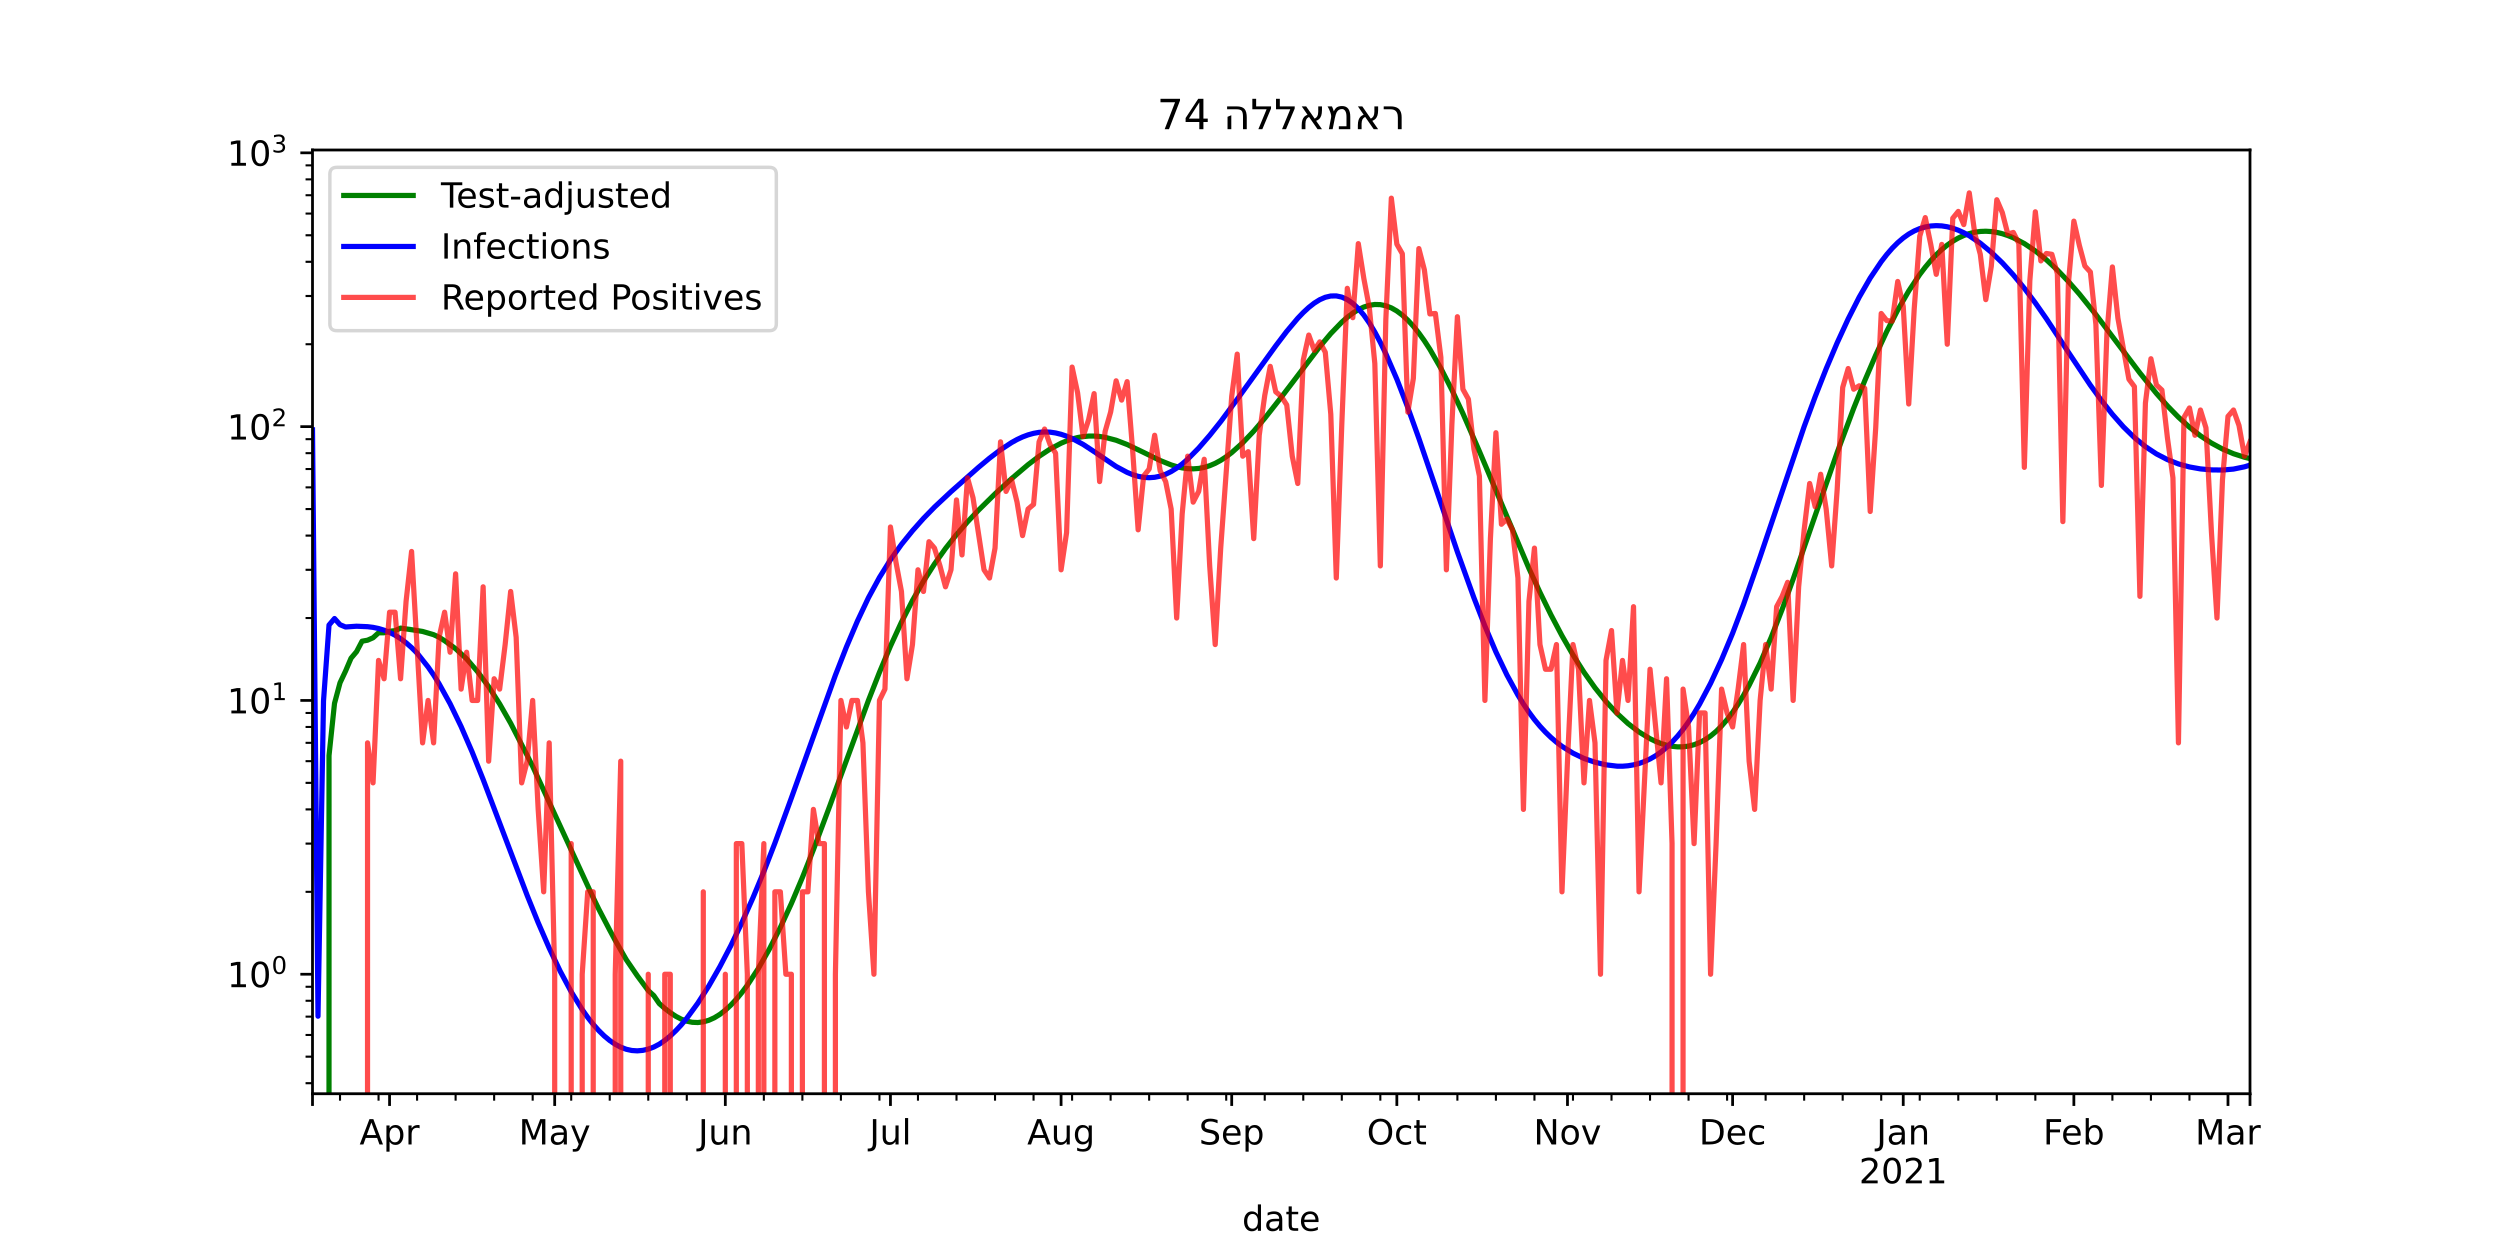 <?xml version="1.0" encoding="utf-8" standalone="no"?>
<!DOCTYPE svg PUBLIC "-//W3C//DTD SVG 1.1//EN"
  "http://www.w3.org/Graphics/SVG/1.1/DTD/svg11.dtd">
<!-- Created with matplotlib (https://matplotlib.org/) -->
<svg height="360pt" version="1.1" viewBox="0 0 720 360" width="720pt" xmlns="http://www.w3.org/2000/svg" xmlns:xlink="http://www.w3.org/1999/xlink">
 <defs>
  <style type="text/css">*{stroke-linecap:butt;stroke-linejoin:round;}</style>
 </defs>
 <g id="figure_1">
  <g id="patch_1">
   <path d="M 0 360 
L 720 360 
L 720 0 
L 0 0 
z
" style="fill:#ffffff;"/>
  </g>
  <g id="axes_1">
   <g id="patch_2">
    <path d="M 90 315 
L 648 315 
L 648 43.2 
L 90 43.2 
z
" style="fill:#ffffff;"/>
   </g>
   <g id="matplotlib.axis_1">
    <g id="xtick_1">
     <g id="line2d_1">
      <defs>
       <path d="M 0 0 
L 0 3.5 
" id="m2f43d336b8" style="stroke:#000000;stroke-width:0.8;"/>
      </defs>
      <g>
       <use style="stroke:#000000;stroke-width:0.8;" x="90" xlink:href="#m2f43d336b8" y="315"/>
      </g>
     </g>
    </g>
    <g id="xtick_2">
     <g id="line2d_2">
      <g>
       <use style="stroke:#000000;stroke-width:0.8;" x="112.193" xlink:href="#m2f43d336b8" y="315"/>
      </g>
     </g>
     <g id="text_1">
      <!-- Apr -->
      <g transform="translate(103.543 329.598)scale(0.1 -0.1)">
       <defs>
        <path d="M 34.188 63.188 
L 20.797 26.906 
L 47.609 26.906 
z
M 28.609 72.906 
L 39.797 72.906 
L 67.578 0 
L 57.328 0 
L 50.688 18.703 
L 17.828 18.703 
L 11.188 0 
L 0.781 0 
z
" id="DejaVuSans-65"/>
        <path d="M 18.109 8.203 
L 18.109 -20.797 
L 9.078 -20.797 
L 9.078 54.688 
L 18.109 54.688 
L 18.109 46.391 
Q 20.953 51.266 25.266 53.625 
Q 29.594 56 35.594 56 
Q 45.562 56 51.781 48.094 
Q 58.016 40.188 58.016 27.297 
Q 58.016 14.406 51.781 6.484 
Q 45.562 -1.422 35.594 -1.422 
Q 29.594 -1.422 25.266 0.953 
Q 20.953 3.328 18.109 8.203 
z
M 48.688 27.297 
Q 48.688 37.203 44.609 42.844 
Q 40.531 48.484 33.406 48.484 
Q 26.266 48.484 22.188 42.844 
Q 18.109 37.203 18.109 27.297 
Q 18.109 17.391 22.188 11.75 
Q 26.266 6.109 33.406 6.109 
Q 40.531 6.109 44.609 11.75 
Q 48.688 17.391 48.688 27.297 
z
" id="DejaVuSans-112"/>
        <path d="M 41.109 46.297 
Q 39.594 47.172 37.812 47.578 
Q 36.031 48 33.891 48 
Q 26.266 48 22.188 43.047 
Q 18.109 38.094 18.109 28.812 
L 18.109 0 
L 9.078 0 
L 9.078 54.688 
L 18.109 54.688 
L 18.109 46.188 
Q 20.953 51.172 25.484 53.578 
Q 30.031 56 36.531 56 
Q 37.453 56 38.578 55.875 
Q 39.703 55.766 41.062 55.516 
z
" id="DejaVuSans-114"/>
       </defs>
       <use xlink:href="#DejaVuSans-65"/>
       <use x="68.408" xlink:href="#DejaVuSans-112"/>
       <use x="131.885" xlink:href="#DejaVuSans-114"/>
      </g>
     </g>
    </g>
    <g id="xtick_3">
     <g id="line2d_3">
      <g>
       <use style="stroke:#000000;stroke-width:0.8;" x="159.75" xlink:href="#m2f43d336b8" y="315"/>
      </g>
     </g>
     <g id="text_2">
      <!-- May -->
      <g transform="translate(149.412 329.598)scale(0.1 -0.1)">
       <defs>
        <path d="M 9.812 72.906 
L 24.516 72.906 
L 43.109 23.297 
L 61.812 72.906 
L 76.516 72.906 
L 76.516 0 
L 66.891 0 
L 66.891 64.016 
L 48.094 14.016 
L 38.188 14.016 
L 19.391 64.016 
L 19.391 0 
L 9.812 0 
z
" id="DejaVuSans-77"/>
        <path d="M 34.281 27.484 
Q 23.391 27.484 19.188 25 
Q 14.984 22.516 14.984 16.5 
Q 14.984 11.719 18.141 8.906 
Q 21.297 6.109 26.703 6.109 
Q 34.188 6.109 38.703 11.406 
Q 43.219 16.703 43.219 25.484 
L 43.219 27.484 
z
M 52.203 31.203 
L 52.203 0 
L 43.219 0 
L 43.219 8.297 
Q 40.141 3.328 35.547 0.953 
Q 30.953 -1.422 24.312 -1.422 
Q 15.922 -1.422 10.953 3.297 
Q 6 8.016 6 15.922 
Q 6 25.141 12.172 29.828 
Q 18.359 34.516 30.609 34.516 
L 43.219 34.516 
L 43.219 35.406 
Q 43.219 41.609 39.141 45 
Q 35.062 48.391 27.688 48.391 
Q 23 48.391 18.547 47.266 
Q 14.109 46.141 10.016 43.891 
L 10.016 52.203 
Q 14.938 54.109 19.578 55.047 
Q 24.219 56 28.609 56 
Q 40.484 56 46.344 49.844 
Q 52.203 43.703 52.203 31.203 
z
" id="DejaVuSans-97"/>
        <path d="M 32.172 -5.078 
Q 28.375 -14.844 24.75 -17.812 
Q 21.141 -20.797 15.094 -20.797 
L 7.906 -20.797 
L 7.906 -13.281 
L 13.188 -13.281 
Q 16.891 -13.281 18.938 -11.516 
Q 21 -9.766 23.484 -3.219 
L 25.094 0.875 
L 2.984 54.688 
L 12.5 54.688 
L 29.594 11.922 
L 46.688 54.688 
L 56.203 54.688 
z
" id="DejaVuSans-121"/>
       </defs>
       <use xlink:href="#DejaVuSans-77"/>
       <use x="86.279" xlink:href="#DejaVuSans-97"/>
       <use x="147.559" xlink:href="#DejaVuSans-121"/>
      </g>
     </g>
    </g>
    <g id="xtick_4">
     <g id="line2d_4">
      <g>
       <use style="stroke:#000000;stroke-width:0.8;" x="208.892" xlink:href="#m2f43d336b8" y="315"/>
      </g>
     </g>
     <g id="text_3">
      <!-- Jun -->
      <g transform="translate(201.08 329.598)scale(0.1 -0.1)">
       <defs>
        <path d="M 9.812 72.906 
L 19.672 72.906 
L 19.672 5.078 
Q 19.672 -8.109 14.672 -14.062 
Q 9.672 -20.016 -1.422 -20.016 
L -5.172 -20.016 
L -5.172 -11.719 
L -2.094 -11.719 
Q 4.438 -11.719 7.125 -8.047 
Q 9.812 -4.391 9.812 5.078 
z
" id="DejaVuSans-74"/>
        <path d="M 8.5 21.578 
L 8.5 54.688 
L 17.484 54.688 
L 17.484 21.922 
Q 17.484 14.156 20.5 10.266 
Q 23.531 6.391 29.594 6.391 
Q 36.859 6.391 41.078 11.031 
Q 45.312 15.672 45.312 23.688 
L 45.312 54.688 
L 54.297 54.688 
L 54.297 0 
L 45.312 0 
L 45.312 8.406 
Q 42.047 3.422 37.719 1 
Q 33.406 -1.422 27.688 -1.422 
Q 18.266 -1.422 13.375 4.438 
Q 8.5 10.297 8.5 21.578 
z
M 31.109 56 
z
" id="DejaVuSans-117"/>
        <path d="M 54.891 33.016 
L 54.891 0 
L 45.906 0 
L 45.906 32.719 
Q 45.906 40.484 42.875 44.328 
Q 39.844 48.188 33.797 48.188 
Q 26.516 48.188 22.312 43.547 
Q 18.109 38.922 18.109 30.906 
L 18.109 0 
L 9.078 0 
L 9.078 54.688 
L 18.109 54.688 
L 18.109 46.188 
Q 21.344 51.125 25.703 53.562 
Q 30.078 56 35.797 56 
Q 45.219 56 50.047 50.172 
Q 54.891 44.344 54.891 33.016 
z
" id="DejaVuSans-110"/>
       </defs>
       <use xlink:href="#DejaVuSans-74"/>
       <use x="29.492" xlink:href="#DejaVuSans-117"/>
       <use x="92.871" xlink:href="#DejaVuSans-110"/>
      </g>
     </g>
    </g>
    <g id="xtick_5">
     <g id="line2d_5">
      <g>
       <use style="stroke:#000000;stroke-width:0.8;" x="256.449" xlink:href="#m2f43d336b8" y="315"/>
      </g>
     </g>
     <g id="text_4">
      <!-- Jul -->
      <g transform="translate(250.416 329.598)scale(0.1 -0.1)">
       <defs>
        <path d="M 9.422 75.984 
L 18.406 75.984 
L 18.406 0 
L 9.422 0 
z
" id="DejaVuSans-108"/>
       </defs>
       <use xlink:href="#DejaVuSans-74"/>
       <use x="29.492" xlink:href="#DejaVuSans-117"/>
       <use x="92.871" xlink:href="#DejaVuSans-108"/>
      </g>
     </g>
    </g>
    <g id="xtick_6">
     <g id="line2d_6">
      <g>
       <use style="stroke:#000000;stroke-width:0.8;" x="305.591" xlink:href="#m2f43d336b8" y="315"/>
      </g>
     </g>
     <g id="text_5">
      <!-- Aug -->
      <g transform="translate(295.828 329.598)scale(0.1 -0.1)">
       <defs>
        <path d="M 45.406 27.984 
Q 45.406 37.75 41.375 43.109 
Q 37.359 48.484 30.078 48.484 
Q 22.859 48.484 18.828 43.109 
Q 14.797 37.75 14.797 27.984 
Q 14.797 18.266 18.828 12.891 
Q 22.859 7.516 30.078 7.516 
Q 37.359 7.516 41.375 12.891 
Q 45.406 18.266 45.406 27.984 
z
M 54.391 6.781 
Q 54.391 -7.172 48.188 -13.984 
Q 42 -20.797 29.203 -20.797 
Q 24.469 -20.797 20.266 -20.094 
Q 16.062 -19.391 12.109 -17.922 
L 12.109 -9.188 
Q 16.062 -11.328 19.922 -12.344 
Q 23.781 -13.375 27.781 -13.375 
Q 36.625 -13.375 41.016 -8.766 
Q 45.406 -4.156 45.406 5.172 
L 45.406 9.625 
Q 42.625 4.781 38.281 2.391 
Q 33.938 0 27.875 0 
Q 17.828 0 11.672 7.656 
Q 5.516 15.328 5.516 27.984 
Q 5.516 40.672 11.672 48.328 
Q 17.828 56 27.875 56 
Q 33.938 56 38.281 53.609 
Q 42.625 51.219 45.406 46.391 
L 45.406 54.688 
L 54.391 54.688 
z
" id="DejaVuSans-103"/>
       </defs>
       <use xlink:href="#DejaVuSans-65"/>
       <use x="68.408" xlink:href="#DejaVuSans-117"/>
       <use x="131.787" xlink:href="#DejaVuSans-103"/>
      </g>
     </g>
    </g>
    <g id="xtick_7">
     <g id="line2d_7">
      <g>
       <use style="stroke:#000000;stroke-width:0.8;" x="354.733" xlink:href="#m2f43d336b8" y="315"/>
      </g>
     </g>
     <g id="text_6">
      <!-- Sep -->
      <g transform="translate(345.308 329.598)scale(0.1 -0.1)">
       <defs>
        <path d="M 53.516 70.516 
L 53.516 60.891 
Q 47.906 63.578 42.922 64.891 
Q 37.938 66.219 33.297 66.219 
Q 25.25 66.219 20.875 63.094 
Q 16.5 59.969 16.5 54.203 
Q 16.5 49.359 19.406 46.891 
Q 22.312 44.438 30.422 42.922 
L 36.375 41.703 
Q 47.406 39.594 52.656 34.297 
Q 57.906 29 57.906 20.125 
Q 57.906 9.516 50.797 4.047 
Q 43.703 -1.422 29.984 -1.422 
Q 24.812 -1.422 18.969 -0.25 
Q 13.141 0.922 6.891 3.219 
L 6.891 13.375 
Q 12.891 10.016 18.656 8.297 
Q 24.422 6.594 29.984 6.594 
Q 38.422 6.594 43.016 9.906 
Q 47.609 13.234 47.609 19.391 
Q 47.609 24.75 44.312 27.781 
Q 41.016 30.812 33.5 32.328 
L 27.484 33.5 
Q 16.453 35.688 11.516 40.375 
Q 6.594 45.062 6.594 53.422 
Q 6.594 63.094 13.406 68.656 
Q 20.219 74.219 32.172 74.219 
Q 37.312 74.219 42.625 73.281 
Q 47.953 72.359 53.516 70.516 
z
" id="DejaVuSans-83"/>
        <path d="M 56.203 29.594 
L 56.203 25.203 
L 14.891 25.203 
Q 15.484 15.922 20.484 11.062 
Q 25.484 6.203 34.422 6.203 
Q 39.594 6.203 44.453 7.469 
Q 49.312 8.734 54.109 11.281 
L 54.109 2.781 
Q 49.266 0.734 44.188 -0.344 
Q 39.109 -1.422 33.891 -1.422 
Q 20.797 -1.422 13.156 6.188 
Q 5.516 13.812 5.516 26.812 
Q 5.516 40.234 12.766 48.109 
Q 20.016 56 32.328 56 
Q 43.359 56 49.781 48.891 
Q 56.203 41.797 56.203 29.594 
z
M 47.219 32.234 
Q 47.125 39.594 43.094 43.984 
Q 39.062 48.391 32.422 48.391 
Q 24.906 48.391 20.391 44.141 
Q 15.875 39.891 15.188 32.172 
z
" id="DejaVuSans-101"/>
       </defs>
       <use xlink:href="#DejaVuSans-83"/>
       <use x="63.477" xlink:href="#DejaVuSans-101"/>
       <use x="125" xlink:href="#DejaVuSans-112"/>
      </g>
     </g>
    </g>
    <g id="xtick_8">
     <g id="line2d_8">
      <g>
       <use style="stroke:#000000;stroke-width:0.8;" x="402.29" xlink:href="#m2f43d336b8" y="315"/>
      </g>
     </g>
     <g id="text_7">
      <!-- Oct -->
      <g transform="translate(393.644 329.598)scale(0.1 -0.1)">
       <defs>
        <path d="M 39.406 66.219 
Q 28.656 66.219 22.328 58.203 
Q 16.016 50.203 16.016 36.375 
Q 16.016 22.609 22.328 14.594 
Q 28.656 6.594 39.406 6.594 
Q 50.141 6.594 56.422 14.594 
Q 62.703 22.609 62.703 36.375 
Q 62.703 50.203 56.422 58.203 
Q 50.141 66.219 39.406 66.219 
z
M 39.406 74.219 
Q 54.734 74.219 63.906 63.938 
Q 73.094 53.656 73.094 36.375 
Q 73.094 19.141 63.906 8.859 
Q 54.734 -1.422 39.406 -1.422 
Q 24.031 -1.422 14.812 8.828 
Q 5.609 19.094 5.609 36.375 
Q 5.609 53.656 14.812 63.938 
Q 24.031 74.219 39.406 74.219 
z
" id="DejaVuSans-79"/>
        <path d="M 48.781 52.594 
L 48.781 44.188 
Q 44.969 46.297 41.141 47.344 
Q 37.312 48.391 33.406 48.391 
Q 24.656 48.391 19.812 42.844 
Q 14.984 37.312 14.984 27.297 
Q 14.984 17.281 19.812 11.734 
Q 24.656 6.203 33.406 6.203 
Q 37.312 6.203 41.141 7.25 
Q 44.969 8.297 48.781 10.406 
L 48.781 2.094 
Q 45.016 0.344 40.984 -0.531 
Q 36.969 -1.422 32.422 -1.422 
Q 20.062 -1.422 12.781 6.344 
Q 5.516 14.109 5.516 27.297 
Q 5.516 40.672 12.859 48.328 
Q 20.219 56 33.016 56 
Q 37.156 56 41.109 55.141 
Q 45.062 54.297 48.781 52.594 
z
" id="DejaVuSans-99"/>
        <path d="M 18.312 70.219 
L 18.312 54.688 
L 36.812 54.688 
L 36.812 47.703 
L 18.312 47.703 
L 18.312 18.016 
Q 18.312 11.328 20.141 9.422 
Q 21.969 7.516 27.594 7.516 
L 36.812 7.516 
L 36.812 0 
L 27.594 0 
Q 17.188 0 13.234 3.875 
Q 9.281 7.766 9.281 18.016 
L 9.281 47.703 
L 2.688 47.703 
L 2.688 54.688 
L 9.281 54.688 
L 9.281 70.219 
z
" id="DejaVuSans-116"/>
       </defs>
       <use xlink:href="#DejaVuSans-79"/>
       <use x="78.711" xlink:href="#DejaVuSans-99"/>
       <use x="133.691" xlink:href="#DejaVuSans-116"/>
      </g>
     </g>
    </g>
    <g id="xtick_9">
     <g id="line2d_9">
      <g>
       <use style="stroke:#000000;stroke-width:0.8;" x="451.432" xlink:href="#m2f43d336b8" y="315"/>
      </g>
     </g>
     <g id="text_8">
      <!-- Nov -->
      <g transform="translate(441.672 329.598)scale(0.1 -0.1)">
       <defs>
        <path d="M 9.812 72.906 
L 23.094 72.906 
L 55.422 11.922 
L 55.422 72.906 
L 64.984 72.906 
L 64.984 0 
L 51.703 0 
L 19.391 60.984 
L 19.391 0 
L 9.812 0 
z
" id="DejaVuSans-78"/>
        <path d="M 30.609 48.391 
Q 23.391 48.391 19.188 42.75 
Q 14.984 37.109 14.984 27.297 
Q 14.984 17.484 19.156 11.844 
Q 23.344 6.203 30.609 6.203 
Q 37.797 6.203 41.984 11.859 
Q 46.188 17.531 46.188 27.297 
Q 46.188 37.016 41.984 42.703 
Q 37.797 48.391 30.609 48.391 
z
M 30.609 56 
Q 42.328 56 49.016 48.375 
Q 55.719 40.766 55.719 27.297 
Q 55.719 13.875 49.016 6.219 
Q 42.328 -1.422 30.609 -1.422 
Q 18.844 -1.422 12.172 6.219 
Q 5.516 13.875 5.516 27.297 
Q 5.516 40.766 12.172 48.375 
Q 18.844 56 30.609 56 
z
" id="DejaVuSans-111"/>
        <path d="M 2.984 54.688 
L 12.5 54.688 
L 29.594 8.797 
L 46.688 54.688 
L 56.203 54.688 
L 35.688 0 
L 23.484 0 
z
" id="DejaVuSans-118"/>
       </defs>
       <use xlink:href="#DejaVuSans-78"/>
       <use x="74.805" xlink:href="#DejaVuSans-111"/>
       <use x="135.986" xlink:href="#DejaVuSans-118"/>
      </g>
     </g>
    </g>
    <g id="xtick_10">
     <g id="line2d_10">
      <g>
       <use style="stroke:#000000;stroke-width:0.8;" x="498.989" xlink:href="#m2f43d336b8" y="315"/>
      </g>
     </g>
     <g id="text_9">
      <!-- Dec -->
      <g transform="translate(489.313 329.598)scale(0.1 -0.1)">
       <defs>
        <path d="M 19.672 64.797 
L 19.672 8.109 
L 31.594 8.109 
Q 46.688 8.109 53.688 14.938 
Q 60.688 21.781 60.688 36.531 
Q 60.688 51.172 53.688 57.984 
Q 46.688 64.797 31.594 64.797 
z
M 9.812 72.906 
L 30.078 72.906 
Q 51.266 72.906 61.172 64.094 
Q 71.094 55.281 71.094 36.531 
Q 71.094 17.672 61.125 8.828 
Q 51.172 0 30.078 0 
L 9.812 0 
z
" id="DejaVuSans-68"/>
       </defs>
       <use xlink:href="#DejaVuSans-68"/>
       <use x="77.002" xlink:href="#DejaVuSans-101"/>
       <use x="138.525" xlink:href="#DejaVuSans-99"/>
      </g>
     </g>
    </g>
    <g id="xtick_11">
     <g id="line2d_11">
      <g>
       <use style="stroke:#000000;stroke-width:0.8;" x="548.131" xlink:href="#m2f43d336b8" y="315"/>
      </g>
     </g>
     <g id="text_10">
      <!-- Jan -->
      <g transform="translate(540.423 329.598)scale(0.1 -0.1)">
       <use xlink:href="#DejaVuSans-74"/>
       <use x="29.492" xlink:href="#DejaVuSans-97"/>
       <use x="90.771" xlink:href="#DejaVuSans-110"/>
      </g>
      <!-- 2021 -->
      <g transform="translate(535.406 340.796)scale(0.1 -0.1)">
       <defs>
        <path d="M 19.188 8.297 
L 53.609 8.297 
L 53.609 0 
L 7.328 0 
L 7.328 8.297 
Q 12.938 14.109 22.625 23.891 
Q 32.328 33.688 34.812 36.531 
Q 39.547 41.844 41.422 45.531 
Q 43.312 49.219 43.312 52.781 
Q 43.312 58.594 39.234 62.25 
Q 35.156 65.922 28.609 65.922 
Q 23.969 65.922 18.812 64.312 
Q 13.672 62.703 7.812 59.422 
L 7.812 69.391 
Q 13.766 71.781 18.938 73 
Q 24.125 74.219 28.422 74.219 
Q 39.75 74.219 46.484 68.547 
Q 53.219 62.891 53.219 53.422 
Q 53.219 48.922 51.531 44.891 
Q 49.859 40.875 45.406 35.406 
Q 44.188 33.984 37.641 27.219 
Q 31.109 20.453 19.188 8.297 
z
" id="DejaVuSans-50"/>
        <path d="M 31.781 66.406 
Q 24.172 66.406 20.328 58.906 
Q 16.5 51.422 16.5 36.375 
Q 16.5 21.391 20.328 13.891 
Q 24.172 6.391 31.781 6.391 
Q 39.453 6.391 43.281 13.891 
Q 47.125 21.391 47.125 36.375 
Q 47.125 51.422 43.281 58.906 
Q 39.453 66.406 31.781 66.406 
z
M 31.781 74.219 
Q 44.047 74.219 50.516 64.516 
Q 56.984 54.828 56.984 36.375 
Q 56.984 17.969 50.516 8.266 
Q 44.047 -1.422 31.781 -1.422 
Q 19.531 -1.422 13.062 8.266 
Q 6.594 17.969 6.594 36.375 
Q 6.594 54.828 13.062 64.516 
Q 19.531 74.219 31.781 74.219 
z
" id="DejaVuSans-48"/>
        <path d="M 12.406 8.297 
L 28.516 8.297 
L 28.516 63.922 
L 10.984 60.406 
L 10.984 69.391 
L 28.422 72.906 
L 38.281 72.906 
L 38.281 8.297 
L 54.391 8.297 
L 54.391 0 
L 12.406 0 
z
" id="DejaVuSans-49"/>
       </defs>
       <use xlink:href="#DejaVuSans-50"/>
       <use x="63.623" xlink:href="#DejaVuSans-48"/>
       <use x="127.246" xlink:href="#DejaVuSans-50"/>
       <use x="190.869" xlink:href="#DejaVuSans-49"/>
      </g>
     </g>
    </g>
    <g id="xtick_12">
     <g id="line2d_12">
      <g>
       <use style="stroke:#000000;stroke-width:0.8;" x="597.273" xlink:href="#m2f43d336b8" y="315"/>
      </g>
     </g>
     <g id="text_11">
      <!-- Feb -->
      <g transform="translate(588.421 329.598)scale(0.1 -0.1)">
       <defs>
        <path d="M 9.812 72.906 
L 51.703 72.906 
L 51.703 64.594 
L 19.672 64.594 
L 19.672 43.109 
L 48.578 43.109 
L 48.578 34.812 
L 19.672 34.812 
L 19.672 0 
L 9.812 0 
z
" id="DejaVuSans-70"/>
        <path d="M 48.688 27.297 
Q 48.688 37.203 44.609 42.844 
Q 40.531 48.484 33.406 48.484 
Q 26.266 48.484 22.188 42.844 
Q 18.109 37.203 18.109 27.297 
Q 18.109 17.391 22.188 11.75 
Q 26.266 6.109 33.406 6.109 
Q 40.531 6.109 44.609 11.75 
Q 48.688 17.391 48.688 27.297 
z
M 18.109 46.391 
Q 20.953 51.266 25.266 53.625 
Q 29.594 56 35.594 56 
Q 45.562 56 51.781 48.094 
Q 58.016 40.188 58.016 27.297 
Q 58.016 14.406 51.781 6.484 
Q 45.562 -1.422 35.594 -1.422 
Q 29.594 -1.422 25.266 0.953 
Q 20.953 3.328 18.109 8.203 
L 18.109 0 
L 9.078 0 
L 9.078 75.984 
L 18.109 75.984 
z
" id="DejaVuSans-98"/>
       </defs>
       <use xlink:href="#DejaVuSans-70"/>
       <use x="52.02" xlink:href="#DejaVuSans-101"/>
       <use x="113.543" xlink:href="#DejaVuSans-98"/>
      </g>
     </g>
    </g>
    <g id="xtick_13">
     <g id="line2d_13">
      <g>
       <use style="stroke:#000000;stroke-width:0.8;" x="641.659" xlink:href="#m2f43d336b8" y="315"/>
      </g>
     </g>
     <g id="text_12">
      <!-- Mar -->
      <g transform="translate(632.225 329.598)scale(0.1 -0.1)">
       <use xlink:href="#DejaVuSans-77"/>
       <use x="86.279" xlink:href="#DejaVuSans-97"/>
       <use x="147.559" xlink:href="#DejaVuSans-114"/>
      </g>
     </g>
    </g>
    <g id="xtick_14">
     <g id="line2d_14">
      <g>
       <use style="stroke:#000000;stroke-width:0.8;" x="648" xlink:href="#m2f43d336b8" y="315"/>
      </g>
     </g>
    </g>
    <g id="xtick_15">
     <g id="line2d_15">
      <defs>
       <path d="M 0 0 
L 0 2 
" id="ma80692c992" style="stroke:#000000;stroke-width:0.6;"/>
      </defs>
      <g>
       <use style="stroke:#000000;stroke-width:0.6;" x="97.926" xlink:href="#ma80692c992" y="315"/>
      </g>
     </g>
    </g>
    <g id="xtick_16">
     <g id="line2d_16">
      <g>
       <use style="stroke:#000000;stroke-width:0.6;" x="109.023" xlink:href="#ma80692c992" y="315"/>
      </g>
     </g>
    </g>
    <g id="xtick_17">
     <g id="line2d_17">
      <g>
       <use style="stroke:#000000;stroke-width:0.6;" x="120.119" xlink:href="#ma80692c992" y="315"/>
      </g>
     </g>
    </g>
    <g id="xtick_18">
     <g id="line2d_18">
      <g>
       <use style="stroke:#000000;stroke-width:0.6;" x="131.216" xlink:href="#ma80692c992" y="315"/>
      </g>
     </g>
    </g>
    <g id="xtick_19">
     <g id="line2d_19">
      <g>
       <use style="stroke:#000000;stroke-width:0.6;" x="142.312" xlink:href="#ma80692c992" y="315"/>
      </g>
     </g>
    </g>
    <g id="xtick_20">
     <g id="line2d_20">
      <g>
       <use style="stroke:#000000;stroke-width:0.6;" x="153.409" xlink:href="#ma80692c992" y="315"/>
      </g>
     </g>
    </g>
    <g id="xtick_21">
     <g id="line2d_21">
      <g>
       <use style="stroke:#000000;stroke-width:0.6;" x="164.506" xlink:href="#ma80692c992" y="315"/>
      </g>
     </g>
    </g>
    <g id="xtick_22">
     <g id="line2d_22">
      <g>
       <use style="stroke:#000000;stroke-width:0.6;" x="175.602" xlink:href="#ma80692c992" y="315"/>
      </g>
     </g>
    </g>
    <g id="xtick_23">
     <g id="line2d_23">
      <g>
       <use style="stroke:#000000;stroke-width:0.6;" x="186.699" xlink:href="#ma80692c992" y="315"/>
      </g>
     </g>
    </g>
    <g id="xtick_24">
     <g id="line2d_24">
      <g>
       <use style="stroke:#000000;stroke-width:0.6;" x="197.795" xlink:href="#ma80692c992" y="315"/>
      </g>
     </g>
    </g>
    <g id="xtick_25">
     <g id="line2d_25">
      <g>
       <use style="stroke:#000000;stroke-width:0.6;" x="219.989" xlink:href="#ma80692c992" y="315"/>
      </g>
     </g>
    </g>
    <g id="xtick_26">
     <g id="line2d_26">
      <g>
       <use style="stroke:#000000;stroke-width:0.6;" x="231.085" xlink:href="#ma80692c992" y="315"/>
      </g>
     </g>
    </g>
    <g id="xtick_27">
     <g id="line2d_27">
      <g>
       <use style="stroke:#000000;stroke-width:0.6;" x="242.182" xlink:href="#ma80692c992" y="315"/>
      </g>
     </g>
    </g>
    <g id="xtick_28">
     <g id="line2d_28">
      <g>
       <use style="stroke:#000000;stroke-width:0.6;" x="253.278" xlink:href="#ma80692c992" y="315"/>
      </g>
     </g>
    </g>
    <g id="xtick_29">
     <g id="line2d_29">
      <g>
       <use style="stroke:#000000;stroke-width:0.6;" x="264.375" xlink:href="#ma80692c992" y="315"/>
      </g>
     </g>
    </g>
    <g id="xtick_30">
     <g id="line2d_30">
      <g>
       <use style="stroke:#000000;stroke-width:0.6;" x="275.472" xlink:href="#ma80692c992" y="315"/>
      </g>
     </g>
    </g>
    <g id="xtick_31">
     <g id="line2d_31">
      <g>
       <use style="stroke:#000000;stroke-width:0.6;" x="286.568" xlink:href="#ma80692c992" y="315"/>
      </g>
     </g>
    </g>
    <g id="xtick_32">
     <g id="line2d_32">
      <g>
       <use style="stroke:#000000;stroke-width:0.6;" x="297.665" xlink:href="#ma80692c992" y="315"/>
      </g>
     </g>
    </g>
    <g id="xtick_33">
     <g id="line2d_33">
      <g>
       <use style="stroke:#000000;stroke-width:0.6;" x="308.761" xlink:href="#ma80692c992" y="315"/>
      </g>
     </g>
    </g>
    <g id="xtick_34">
     <g id="line2d_34">
      <g>
       <use style="stroke:#000000;stroke-width:0.6;" x="319.858" xlink:href="#ma80692c992" y="315"/>
      </g>
     </g>
    </g>
    <g id="xtick_35">
     <g id="line2d_35">
      <g>
       <use style="stroke:#000000;stroke-width:0.6;" x="330.955" xlink:href="#ma80692c992" y="315"/>
      </g>
     </g>
    </g>
    <g id="xtick_36">
     <g id="line2d_36">
      <g>
       <use style="stroke:#000000;stroke-width:0.6;" x="342.051" xlink:href="#ma80692c992" y="315"/>
      </g>
     </g>
    </g>
    <g id="xtick_37">
     <g id="line2d_37">
      <g>
       <use style="stroke:#000000;stroke-width:0.6;" x="353.148" xlink:href="#ma80692c992" y="315"/>
      </g>
     </g>
    </g>
    <g id="xtick_38">
     <g id="line2d_38">
      <g>
       <use style="stroke:#000000;stroke-width:0.6;" x="364.244" xlink:href="#ma80692c992" y="315"/>
      </g>
     </g>
    </g>
    <g id="xtick_39">
     <g id="line2d_39">
      <g>
       <use style="stroke:#000000;stroke-width:0.6;" x="375.341" xlink:href="#ma80692c992" y="315"/>
      </g>
     </g>
    </g>
    <g id="xtick_40">
     <g id="line2d_40">
      <g>
       <use style="stroke:#000000;stroke-width:0.6;" x="386.438" xlink:href="#ma80692c992" y="315"/>
      </g>
     </g>
    </g>
    <g id="xtick_41">
     <g id="line2d_41">
      <g>
       <use style="stroke:#000000;stroke-width:0.6;" x="397.534" xlink:href="#ma80692c992" y="315"/>
      </g>
     </g>
    </g>
    <g id="xtick_42">
     <g id="line2d_42">
      <g>
       <use style="stroke:#000000;stroke-width:0.6;" x="408.631" xlink:href="#ma80692c992" y="315"/>
      </g>
     </g>
    </g>
    <g id="xtick_43">
     <g id="line2d_43">
      <g>
       <use style="stroke:#000000;stroke-width:0.6;" x="419.727" xlink:href="#ma80692c992" y="315"/>
      </g>
     </g>
    </g>
    <g id="xtick_44">
     <g id="line2d_44">
      <g>
       <use style="stroke:#000000;stroke-width:0.6;" x="430.824" xlink:href="#ma80692c992" y="315"/>
      </g>
     </g>
    </g>
    <g id="xtick_45">
     <g id="line2d_45">
      <g>
       <use style="stroke:#000000;stroke-width:0.6;" x="441.92" xlink:href="#ma80692c992" y="315"/>
      </g>
     </g>
    </g>
    <g id="xtick_46">
     <g id="line2d_46">
      <g>
       <use style="stroke:#000000;stroke-width:0.6;" x="453.017" xlink:href="#ma80692c992" y="315"/>
      </g>
     </g>
    </g>
    <g id="xtick_47">
     <g id="line2d_47">
      <g>
       <use style="stroke:#000000;stroke-width:0.6;" x="464.114" xlink:href="#ma80692c992" y="315"/>
      </g>
     </g>
    </g>
    <g id="xtick_48">
     <g id="line2d_48">
      <g>
       <use style="stroke:#000000;stroke-width:0.6;" x="475.21" xlink:href="#ma80692c992" y="315"/>
      </g>
     </g>
    </g>
    <g id="xtick_49">
     <g id="line2d_49">
      <g>
       <use style="stroke:#000000;stroke-width:0.6;" x="486.307" xlink:href="#ma80692c992" y="315"/>
      </g>
     </g>
    </g>
    <g id="xtick_50">
     <g id="line2d_50">
      <g>
       <use style="stroke:#000000;stroke-width:0.6;" x="497.403" xlink:href="#ma80692c992" y="315"/>
      </g>
     </g>
    </g>
    <g id="xtick_51">
     <g id="line2d_51">
      <g>
       <use style="stroke:#000000;stroke-width:0.6;" x="508.5" xlink:href="#ma80692c992" y="315"/>
      </g>
     </g>
    </g>
    <g id="xtick_52">
     <g id="line2d_52">
      <g>
       <use style="stroke:#000000;stroke-width:0.6;" x="519.597" xlink:href="#ma80692c992" y="315"/>
      </g>
     </g>
    </g>
    <g id="xtick_53">
     <g id="line2d_53">
      <g>
       <use style="stroke:#000000;stroke-width:0.6;" x="530.693" xlink:href="#ma80692c992" y="315"/>
      </g>
     </g>
    </g>
    <g id="xtick_54">
     <g id="line2d_54">
      <g>
       <use style="stroke:#000000;stroke-width:0.6;" x="541.79" xlink:href="#ma80692c992" y="315"/>
      </g>
     </g>
    </g>
    <g id="xtick_55">
     <g id="line2d_55">
      <g>
       <use style="stroke:#000000;stroke-width:0.6;" x="552.886" xlink:href="#ma80692c992" y="315"/>
      </g>
     </g>
    </g>
    <g id="xtick_56">
     <g id="line2d_56">
      <g>
       <use style="stroke:#000000;stroke-width:0.6;" x="563.983" xlink:href="#ma80692c992" y="315"/>
      </g>
     </g>
    </g>
    <g id="xtick_57">
     <g id="line2d_57">
      <g>
       <use style="stroke:#000000;stroke-width:0.6;" x="575.08" xlink:href="#ma80692c992" y="315"/>
      </g>
     </g>
    </g>
    <g id="xtick_58">
     <g id="line2d_58">
      <g>
       <use style="stroke:#000000;stroke-width:0.6;" x="586.176" xlink:href="#ma80692c992" y="315"/>
      </g>
     </g>
    </g>
    <g id="xtick_59">
     <g id="line2d_59">
      <g>
       <use style="stroke:#000000;stroke-width:0.6;" x="608.369" xlink:href="#ma80692c992" y="315"/>
      </g>
     </g>
    </g>
    <g id="xtick_60">
     <g id="line2d_60">
      <g>
       <use style="stroke:#000000;stroke-width:0.6;" x="619.466" xlink:href="#ma80692c992" y="315"/>
      </g>
     </g>
    </g>
    <g id="xtick_61">
     <g id="line2d_61">
      <g>
       <use style="stroke:#000000;stroke-width:0.6;" x="630.562" xlink:href="#ma80692c992" y="315"/>
      </g>
     </g>
    </g>
    <g id="text_13">
     <!-- date -->
     <g transform="translate(357.725 354.474)scale(0.1 -0.1)">
      <defs>
       <path d="M 45.406 46.391 
L 45.406 75.984 
L 54.391 75.984 
L 54.391 0 
L 45.406 0 
L 45.406 8.203 
Q 42.578 3.328 38.25 0.953 
Q 33.938 -1.422 27.875 -1.422 
Q 17.969 -1.422 11.734 6.484 
Q 5.516 14.406 5.516 27.297 
Q 5.516 40.188 11.734 48.094 
Q 17.969 56 27.875 56 
Q 33.938 56 38.25 53.625 
Q 42.578 51.266 45.406 46.391 
z
M 14.797 27.297 
Q 14.797 17.391 18.875 11.75 
Q 22.953 6.109 30.078 6.109 
Q 37.203 6.109 41.297 11.75 
Q 45.406 17.391 45.406 27.297 
Q 45.406 37.203 41.297 42.844 
Q 37.203 48.484 30.078 48.484 
Q 22.953 48.484 18.875 42.844 
Q 14.797 37.203 14.797 27.297 
z
" id="DejaVuSans-100"/>
      </defs>
      <use xlink:href="#DejaVuSans-100"/>
      <use x="63.477" xlink:href="#DejaVuSans-97"/>
      <use x="124.756" xlink:href="#DejaVuSans-116"/>
      <use x="163.965" xlink:href="#DejaVuSans-101"/>
     </g>
    </g>
   </g>
   <g id="matplotlib.axis_2">
    <g id="ytick_1">
     <g id="line2d_62">
      <defs>
       <path d="M 0 0 
L -3.5 0 
" id="mc964f6bf37" style="stroke:#000000;stroke-width:0.8;"/>
      </defs>
      <g>
       <use style="stroke:#000000;stroke-width:0.8;" x="90" xlink:href="#mc964f6bf37" y="280.582"/>
      </g>
     </g>
     <g id="text_14">
      <!-- $\mathdefault{10^{0}}$ -->
      <g transform="translate(65.4 284.381)scale(0.1 -0.1)">
       <use transform="translate(0 0.766)" xlink:href="#DejaVuSans-49"/>
       <use transform="translate(63.623 0.766)" xlink:href="#DejaVuSans-48"/>
       <use transform="translate(128.203 39.047)scale(0.7)" xlink:href="#DejaVuSans-48"/>
      </g>
     </g>
    </g>
    <g id="ytick_2">
     <g id="line2d_63">
      <g>
       <use style="stroke:#000000;stroke-width:0.8;" x="90" xlink:href="#mc964f6bf37" y="201.727"/>
      </g>
     </g>
     <g id="text_15">
      <!-- $\mathdefault{10^{1}}$ -->
      <g transform="translate(65.4 205.526)scale(0.1 -0.1)">
       <use transform="translate(0 0.684)" xlink:href="#DejaVuSans-49"/>
       <use transform="translate(63.623 0.684)" xlink:href="#DejaVuSans-48"/>
       <use transform="translate(128.203 38.966)scale(0.7)" xlink:href="#DejaVuSans-49"/>
      </g>
     </g>
    </g>
    <g id="ytick_3">
     <g id="line2d_64">
      <g>
       <use style="stroke:#000000;stroke-width:0.8;" x="90" xlink:href="#mc964f6bf37" y="122.873"/>
      </g>
     </g>
     <g id="text_16">
      <!-- $\mathdefault{10^{2}}$ -->
      <g transform="translate(65.4 126.672)scale(0.1 -0.1)">
       <use transform="translate(0 0.766)" xlink:href="#DejaVuSans-49"/>
       <use transform="translate(63.623 0.766)" xlink:href="#DejaVuSans-48"/>
       <use transform="translate(128.203 39.047)scale(0.7)" xlink:href="#DejaVuSans-50"/>
      </g>
     </g>
    </g>
    <g id="ytick_4">
     <g id="line2d_65">
      <g>
       <use style="stroke:#000000;stroke-width:0.8;" x="90" xlink:href="#mc964f6bf37" y="44.018"/>
      </g>
     </g>
     <g id="text_17">
      <!-- $\mathdefault{10^{3}}$ -->
      <g transform="translate(65.4 47.817)scale(0.1 -0.1)">
       <defs>
        <path d="M 40.578 39.312 
Q 47.656 37.797 51.625 33 
Q 55.609 28.219 55.609 21.188 
Q 55.609 10.406 48.188 4.484 
Q 40.766 -1.422 27.094 -1.422 
Q 22.516 -1.422 17.656 -0.516 
Q 12.797 0.391 7.625 2.203 
L 7.625 11.719 
Q 11.719 9.328 16.594 8.109 
Q 21.484 6.891 26.812 6.891 
Q 36.078 6.891 40.938 10.547 
Q 45.797 14.203 45.797 21.188 
Q 45.797 27.641 41.281 31.266 
Q 36.766 34.906 28.719 34.906 
L 20.219 34.906 
L 20.219 43.016 
L 29.109 43.016 
Q 36.375 43.016 40.234 45.922 
Q 44.094 48.828 44.094 54.297 
Q 44.094 59.906 40.109 62.906 
Q 36.141 65.922 28.719 65.922 
Q 24.656 65.922 20.016 65.031 
Q 15.375 64.156 9.812 62.312 
L 9.812 71.094 
Q 15.438 72.656 20.344 73.438 
Q 25.25 74.219 29.594 74.219 
Q 40.828 74.219 47.359 69.109 
Q 53.906 64.016 53.906 55.328 
Q 53.906 49.266 50.438 45.094 
Q 46.969 40.922 40.578 39.312 
z
" id="DejaVuSans-51"/>
       </defs>
       <use transform="translate(0 0.766)" xlink:href="#DejaVuSans-49"/>
       <use transform="translate(63.623 0.766)" xlink:href="#DejaVuSans-48"/>
       <use transform="translate(128.203 39.047)scale(0.7)" xlink:href="#DejaVuSans-51"/>
      </g>
     </g>
    </g>
    <g id="ytick_5">
     <g id="line2d_66">
      <defs>
       <path d="M 0 0 
L -2 0 
" id="m45f39e37ba" style="stroke:#000000;stroke-width:0.6;"/>
      </defs>
      <g>
       <use style="stroke:#000000;stroke-width:0.6;" x="90" xlink:href="#m45f39e37ba" y="311.961"/>
      </g>
     </g>
    </g>
    <g id="ytick_6">
     <g id="line2d_67">
      <g>
       <use style="stroke:#000000;stroke-width:0.6;" x="90" xlink:href="#m45f39e37ba" y="304.319"/>
      </g>
     </g>
    </g>
    <g id="ytick_7">
     <g id="line2d_68">
      <g>
       <use style="stroke:#000000;stroke-width:0.6;" x="90" xlink:href="#m45f39e37ba" y="298.076"/>
      </g>
     </g>
    </g>
    <g id="ytick_8">
     <g id="line2d_69">
      <g>
       <use style="stroke:#000000;stroke-width:0.6;" x="90" xlink:href="#m45f39e37ba" y="292.796"/>
      </g>
     </g>
    </g>
    <g id="ytick_9">
     <g id="line2d_70">
      <g>
       <use style="stroke:#000000;stroke-width:0.6;" x="90" xlink:href="#m45f39e37ba" y="288.224"/>
      </g>
     </g>
    </g>
    <g id="ytick_10">
     <g id="line2d_71">
      <g>
       <use style="stroke:#000000;stroke-width:0.6;" x="90" xlink:href="#m45f39e37ba" y="284.19"/>
      </g>
     </g>
    </g>
    <g id="ytick_11">
     <g id="line2d_72">
      <g>
       <use style="stroke:#000000;stroke-width:0.6;" x="90" xlink:href="#m45f39e37ba" y="256.844"/>
      </g>
     </g>
    </g>
    <g id="ytick_12">
     <g id="line2d_73">
      <g>
       <use style="stroke:#000000;stroke-width:0.6;" x="90" xlink:href="#m45f39e37ba" y="242.959"/>
      </g>
     </g>
    </g>
    <g id="ytick_13">
     <g id="line2d_74">
      <g>
       <use style="stroke:#000000;stroke-width:0.6;" x="90" xlink:href="#m45f39e37ba" y="233.107"/>
      </g>
     </g>
    </g>
    <g id="ytick_14">
     <g id="line2d_75">
      <g>
       <use style="stroke:#000000;stroke-width:0.6;" x="90" xlink:href="#m45f39e37ba" y="225.465"/>
      </g>
     </g>
    </g>
    <g id="ytick_15">
     <g id="line2d_76">
      <g>
       <use style="stroke:#000000;stroke-width:0.6;" x="90" xlink:href="#m45f39e37ba" y="219.221"/>
      </g>
     </g>
    </g>
    <g id="ytick_16">
     <g id="line2d_77">
      <g>
       <use style="stroke:#000000;stroke-width:0.6;" x="90" xlink:href="#m45f39e37ba" y="213.942"/>
      </g>
     </g>
    </g>
    <g id="ytick_17">
     <g id="line2d_78">
      <g>
       <use style="stroke:#000000;stroke-width:0.6;" x="90" xlink:href="#m45f39e37ba" y="209.369"/>
      </g>
     </g>
    </g>
    <g id="ytick_18">
     <g id="line2d_79">
      <g>
       <use style="stroke:#000000;stroke-width:0.6;" x="90" xlink:href="#m45f39e37ba" y="205.335"/>
      </g>
     </g>
    </g>
    <g id="ytick_19">
     <g id="line2d_80">
      <g>
       <use style="stroke:#000000;stroke-width:0.6;" x="90" xlink:href="#m45f39e37ba" y="177.99"/>
      </g>
     </g>
    </g>
    <g id="ytick_20">
     <g id="line2d_81">
      <g>
       <use style="stroke:#000000;stroke-width:0.6;" x="90" xlink:href="#m45f39e37ba" y="164.104"/>
      </g>
     </g>
    </g>
    <g id="ytick_21">
     <g id="line2d_82">
      <g>
       <use style="stroke:#000000;stroke-width:0.6;" x="90" xlink:href="#m45f39e37ba" y="154.252"/>
      </g>
     </g>
    </g>
    <g id="ytick_22">
     <g id="line2d_83">
      <g>
       <use style="stroke:#000000;stroke-width:0.6;" x="90" xlink:href="#m45f39e37ba" y="146.61"/>
      </g>
     </g>
    </g>
    <g id="ytick_23">
     <g id="line2d_84">
      <g>
       <use style="stroke:#000000;stroke-width:0.6;" x="90" xlink:href="#m45f39e37ba" y="140.366"/>
      </g>
     </g>
    </g>
    <g id="ytick_24">
     <g id="line2d_85">
      <g>
       <use style="stroke:#000000;stroke-width:0.6;" x="90" xlink:href="#m45f39e37ba" y="135.087"/>
      </g>
     </g>
    </g>
    <g id="ytick_25">
     <g id="line2d_86">
      <g>
       <use style="stroke:#000000;stroke-width:0.6;" x="90" xlink:href="#m45f39e37ba" y="130.514"/>
      </g>
     </g>
    </g>
    <g id="ytick_26">
     <g id="line2d_87">
      <g>
       <use style="stroke:#000000;stroke-width:0.6;" x="90" xlink:href="#m45f39e37ba" y="126.481"/>
      </g>
     </g>
    </g>
    <g id="ytick_27">
     <g id="line2d_88">
      <g>
       <use style="stroke:#000000;stroke-width:0.6;" x="90" xlink:href="#m45f39e37ba" y="99.135"/>
      </g>
     </g>
    </g>
    <g id="ytick_28">
     <g id="line2d_89">
      <g>
       <use style="stroke:#000000;stroke-width:0.6;" x="90" xlink:href="#m45f39e37ba" y="85.249"/>
      </g>
     </g>
    </g>
    <g id="ytick_29">
     <g id="line2d_90">
      <g>
       <use style="stroke:#000000;stroke-width:0.6;" x="90" xlink:href="#m45f39e37ba" y="75.397"/>
      </g>
     </g>
    </g>
    <g id="ytick_30">
     <g id="line2d_91">
      <g>
       <use style="stroke:#000000;stroke-width:0.6;" x="90" xlink:href="#m45f39e37ba" y="67.756"/>
      </g>
     </g>
    </g>
    <g id="ytick_31">
     <g id="line2d_92">
      <g>
       <use style="stroke:#000000;stroke-width:0.6;" x="90" xlink:href="#m45f39e37ba" y="61.512"/>
      </g>
     </g>
    </g>
    <g id="ytick_32">
     <g id="line2d_93">
      <g>
       <use style="stroke:#000000;stroke-width:0.6;" x="90" xlink:href="#m45f39e37ba" y="56.233"/>
      </g>
     </g>
    </g>
    <g id="ytick_33">
     <g id="line2d_94">
      <g>
       <use style="stroke:#000000;stroke-width:0.6;" x="90" xlink:href="#m45f39e37ba" y="51.66"/>
      </g>
     </g>
    </g>
    <g id="ytick_34">
     <g id="line2d_95">
      <g>
       <use style="stroke:#000000;stroke-width:0.6;" x="90" xlink:href="#m45f39e37ba" y="47.626"/>
      </g>
     </g>
    </g>
   </g>
   <g id="line2d_96">
    <path clip-path="url(#p99b2314a93)" d="M 94.753 361 
L 94.756 217.601 
L 96.341 202.563 
L 97.926 196.648 
L 99.511 193.287 
L 101.097 189.564 
L 102.682 187.691 
L 104.267 184.664 
L 105.852 184.379 
L 107.438 183.679 
L 109.023 182.247 
L 110.608 182.239 
L 112.193 181.806 
L 113.778 181.629 
L 115.364 180.898 
L 118.534 181.355 
L 121.705 181.855 
L 124.875 182.784 
L 126.46 183.528 
L 128.045 184.529 
L 131.216 186.827 
L 134.386 189.752 
L 137.557 193.464 
L 140.727 197.762 
L 143.898 202.727 
L 147.068 208.291 
L 151.824 217.559 
L 153.409 220.711 
L 170.847 258.557 
L 172.432 261.798 
L 175.602 267.888 
L 177.188 270.837 
L 180.358 276.374 
L 183.528 281.006 
L 186.699 285.285 
L 188.284 286.727 
L 189.869 289.03 
L 191.455 290.424 
L 193.04 291.637 
L 194.625 292.689 
L 196.21 293.52 
L 197.795 294.099 
L 199.381 294.422 
L 200.966 294.489 
L 202.551 294.295 
L 204.136 293.839 
L 205.722 293.123 
L 207.307 292.15 
L 208.892 290.93 
L 210.477 289.47 
L 212.062 287.78 
L 213.648 285.869 
L 215.233 283.748 
L 218.403 278.913 
L 221.574 273.343 
L 224.744 267.099 
L 227.915 260.215 
L 231.085 252.729 
L 234.256 244.726 
L 239.011 232.019 
L 250.108 201.724 
L 253.278 193.641 
L 256.449 186.087 
L 259.619 179.176 
L 262.79 172.947 
L 265.96 167.38 
L 269.131 162.416 
L 272.301 157.967 
L 275.472 153.951 
L 278.642 150.298 
L 281.812 146.926 
L 286.568 142.236 
L 291.324 137.858 
L 296.08 133.829 
L 299.25 131.422 
L 302.42 129.333 
L 305.591 127.645 
L 307.176 126.974 
L 308.761 126.43 
L 310.347 126.017 
L 311.932 125.739 
L 313.517 125.595 
L 315.102 125.584 
L 316.688 125.704 
L 318.273 125.95 
L 321.443 126.789 
L 324.614 128.017 
L 329.369 130.298 
L 334.125 132.622 
L 337.295 133.899 
L 338.881 134.389 
L 340.466 134.753 
L 342.051 134.972 
L 343.636 135.029 
L 345.222 134.911 
L 346.807 134.61 
L 348.392 134.121 
L 349.977 133.444 
L 351.562 132.582 
L 353.148 131.545 
L 354.733 130.346 
L 357.903 127.51 
L 361.074 124.178 
L 364.244 120.461 
L 369 114.41 
L 380.097 99.831 
L 383.267 96.062 
L 386.438 92.775 
L 388.023 91.375 
L 389.608 90.169 
L 391.193 89.18 
L 392.778 88.426 
L 394.364 87.925 
L 395.949 87.691 
L 397.534 87.733 
L 399.119 88.06 
L 400.705 88.674 
L 402.29 89.576 
L 403.875 90.761 
L 405.46 92.221 
L 407.045 93.946 
L 408.631 95.923 
L 410.216 98.142 
L 411.801 100.585 
L 414.972 106.086 
L 418.142 112.294 
L 421.312 119.073 
L 426.068 129.995 
L 440.335 163.704 
L 443.506 170.597 
L 446.676 177.079 
L 449.847 183.097 
L 453.017 188.616 
L 456.188 193.616 
L 459.358 198.087 
L 462.528 202.033 
L 465.699 205.46 
L 468.869 208.384 
L 472.04 210.815 
L 475.21 212.741 
L 476.795 213.506 
L 478.381 214.131 
L 479.966 214.61 
L 481.551 214.935 
L 483.136 215.096 
L 484.722 215.08 
L 486.307 214.878 
L 487.892 214.476 
L 489.477 213.865 
L 491.062 213.031 
L 492.648 211.962 
L 494.233 210.646 
L 495.818 209.075 
L 497.403 207.245 
L 498.989 205.156 
L 500.574 202.808 
L 502.159 200.208 
L 503.744 197.359 
L 506.915 190.938 
L 510.085 183.605 
L 513.256 175.499 
L 516.426 166.799 
L 522.767 148.472 
L 529.108 130.323 
L 533.864 117.581 
L 537.034 109.671 
L 540.205 102.285 
L 543.375 95.474 
L 546.545 89.298 
L 549.716 83.802 
L 552.886 79.043 
L 554.472 76.953 
L 556.057 75.061 
L 557.642 73.369 
L 559.227 71.877 
L 560.812 70.581 
L 562.398 69.477 
L 563.983 68.56 
L 565.568 67.825 
L 567.153 67.266 
L 568.739 66.879 
L 570.324 66.657 
L 571.909 66.595 
L 573.494 66.688 
L 575.08 66.929 
L 576.665 67.313 
L 578.25 67.832 
L 579.835 68.48 
L 583.006 70.145 
L 586.176 72.269 
L 589.347 74.817 
L 592.517 77.757 
L 595.688 81.058 
L 598.858 84.683 
L 603.614 90.606 
L 609.955 99.028 
L 616.295 107.426 
L 621.051 113.312 
L 624.222 116.899 
L 627.392 120.15 
L 630.562 123.028 
L 633.733 125.514 
L 636.903 127.606 
L 640.074 129.318 
L 643.244 130.67 
L 646.415 131.686 
L 648 132.072 
L 648 132.072 
" style="fill:none;stroke:#008000;stroke-linecap:square;stroke-width:1.5;"/>
   </g>
   <g id="line2d_97">
    <path clip-path="url(#p99b2314a93)" d="M 90 123.79 
L 91.585 292.663 
L 93.17 201.86 
L 94.756 180.009 
L 96.341 178.139 
L 97.926 179.911 
L 99.511 180.571 
L 102.682 180.352 
L 105.852 180.486 
L 107.438 180.682 
L 109.023 181.012 
L 110.608 181.491 
L 112.193 182.125 
L 113.778 182.934 
L 115.364 183.932 
L 116.949 185.125 
L 118.534 186.509 
L 120.119 188.092 
L 123.29 192.092 
L 124.875 194.382 
L 126.46 196.934 
L 129.631 202.682 
L 132.801 209.245 
L 135.972 216.564 
L 139.142 224.487 
L 145.483 241.204 
L 151.824 257.879 
L 154.994 265.725 
L 158.165 273.037 
L 161.335 279.706 
L 164.506 285.632 
L 167.676 290.768 
L 169.261 293.005 
L 170.847 295.015 
L 172.432 296.798 
L 174.017 298.352 
L 175.602 299.672 
L 177.188 300.751 
L 178.773 301.59 
L 180.358 302.187 
L 181.943 302.54 
L 183.528 302.645 
L 185.114 302.507 
L 186.699 302.141 
L 188.284 301.55 
L 189.869 300.718 
L 191.455 299.646 
L 193.04 298.349 
L 194.625 296.85 
L 196.21 295.157 
L 197.795 293.264 
L 200.966 288.916 
L 204.136 283.972 
L 207.307 278.432 
L 210.477 272.361 
L 213.648 265.746 
L 216.818 258.632 
L 219.989 251.006 
L 223.159 242.837 
L 227.915 229.815 
L 240.597 194.449 
L 243.767 186.334 
L 246.938 178.872 
L 250.108 172.153 
L 253.278 166.313 
L 256.449 161.228 
L 259.619 156.787 
L 262.79 152.869 
L 265.96 149.302 
L 269.131 146.047 
L 273.886 141.597 
L 281.812 134.591 
L 284.983 131.952 
L 288.153 129.541 
L 291.324 127.46 
L 292.909 126.582 
L 294.494 125.84 
L 296.08 125.244 
L 297.665 124.803 
L 299.25 124.519 
L 300.835 124.402 
L 302.42 124.46 
L 304.006 124.691 
L 305.591 125.079 
L 307.176 125.611 
L 308.761 126.282 
L 311.932 127.982 
L 315.102 130.059 
L 321.443 134.348 
L 324.614 136.047 
L 326.199 136.701 
L 327.784 137.181 
L 329.369 137.479 
L 330.955 137.575 
L 332.54 137.459 
L 334.125 137.132 
L 335.71 136.584 
L 337.295 135.805 
L 338.881 134.809 
L 340.466 133.624 
L 342.051 132.26 
L 345.222 129.044 
L 348.392 125.386 
L 351.562 121.411 
L 356.318 114.979 
L 367.415 99.599 
L 370.585 95.429 
L 373.756 91.661 
L 375.341 90.007 
L 376.926 88.542 
L 378.511 87.298 
L 380.097 86.31 
L 381.682 85.617 
L 383.267 85.247 
L 384.852 85.224 
L 386.438 85.562 
L 388.023 86.277 
L 389.608 87.375 
L 391.193 88.862 
L 392.778 90.743 
L 394.364 93.011 
L 395.949 95.641 
L 397.534 98.606 
L 399.119 101.875 
L 402.29 109.19 
L 405.46 117.401 
L 408.631 126.243 
L 413.386 140.203 
L 419.727 158.945 
L 424.483 172.146 
L 427.653 180.302 
L 430.824 187.766 
L 433.994 194.397 
L 437.165 200.189 
L 438.75 202.759 
L 440.335 205.108 
L 441.92 207.238 
L 443.506 209.147 
L 445.091 210.854 
L 446.676 212.388 
L 448.261 213.749 
L 449.847 214.945 
L 453.017 216.911 
L 456.188 218.43 
L 459.358 219.518 
L 462.528 220.272 
L 465.699 220.656 
L 467.284 220.671 
L 468.869 220.544 
L 470.455 220.28 
L 472.04 219.874 
L 473.625 219.313 
L 475.21 218.584 
L 476.795 217.673 
L 478.381 216.568 
L 479.966 215.256 
L 481.551 213.737 
L 483.136 212.015 
L 484.722 210.069 
L 486.307 207.883 
L 487.892 205.459 
L 489.477 202.789 
L 492.648 196.791 
L 495.818 189.975 
L 498.989 182.384 
L 502.159 174.011 
L 506.915 160.363 
L 519.597 122.848 
L 522.767 114.258 
L 525.938 106.201 
L 529.108 98.725 
L 532.278 91.841 
L 535.449 85.589 
L 538.619 80.08 
L 541.79 75.361 
L 543.375 73.308 
L 544.96 71.484 
L 546.545 69.896 
L 548.131 68.537 
L 549.716 67.409 
L 551.301 66.513 
L 552.886 65.836 
L 554.472 65.366 
L 556.057 65.086 
L 557.642 64.985 
L 559.227 65.062 
L 560.812 65.31 
L 562.398 65.723 
L 563.983 66.298 
L 565.568 67.025 
L 567.153 67.898 
L 570.324 70.039 
L 573.494 72.65 
L 576.665 75.692 
L 579.835 79.174 
L 583.006 83.022 
L 586.176 87.24 
L 589.347 91.772 
L 595.688 101.432 
L 602.028 110.939 
L 605.199 115.304 
L 608.369 119.324 
L 611.54 122.922 
L 614.71 126.029 
L 617.881 128.627 
L 621.051 130.723 
L 624.222 132.369 
L 627.392 133.61 
L 630.562 134.48 
L 633.733 135.044 
L 636.903 135.329 
L 640.074 135.37 
L 643.244 135.096 
L 646.415 134.444 
L 648 133.959 
L 648 133.959 
" style="fill:none;stroke:#0000ff;stroke-linecap:square;stroke-width:1.5;"/>
   </g>
   <g id="line2d_98">
    <path clip-path="url(#p99b2314a93)" d="M 105.849 361 
L 105.852 213.942 
L 107.438 225.465 
L 109.023 190.204 
L 110.608 195.483 
L 112.193 176.319 
L 113.778 176.319 
L 115.364 195.483 
L 116.949 173.203 
L 118.534 158.825 
L 121.705 213.942 
L 123.29 201.727 
L 124.875 213.942 
L 126.46 183.555 
L 128.045 176.319 
L 129.631 187.842 
L 131.216 165.265 
L 132.801 198.463 
L 134.386 187.842 
L 135.972 201.727 
L 137.557 201.727 
L 139.142 169.005 
L 140.727 219.221 
L 142.312 195.483 
L 143.898 198.463 
L 145.483 185.631 
L 147.068 170.348 
L 148.653 183.555 
L 150.239 225.465 
L 151.824 219.221 
L 153.409 201.727 
L 154.994 233.107 
L 156.58 256.844 
L 158.165 213.942 
L 159.75 280.582 
L 159.752 361 
M 164.503 361 
L 164.506 242.959 
L 164.508 361 
M 167.675 361 
L 167.676 280.582 
L 169.261 256.844 
L 170.847 256.844 
L 170.849 361 
M 177.186 361 
L 177.188 280.582 
L 178.773 219.221 
L 178.776 361 
M 186.697 361 
L 186.699 280.582 
L 186.7 361 
M 191.453 361 
L 191.455 280.582 
L 193.04 280.582 
L 193.041 361 
M 202.549 361 
L 202.551 256.844 
L 202.553 361 
M 208.89 361 
L 208.892 280.582 
L 208.894 361 
M 212.06 361 
L 212.062 242.959 
L 213.648 242.959 
L 215.233 280.582 
L 215.235 361 
M 218.402 361 
L 218.403 280.582 
L 219.989 242.959 
L 219.991 361 
M 223.157 361 
L 223.159 256.844 
L 224.744 256.844 
L 226.33 280.582 
L 227.915 280.582 
L 227.916 361 
M 231.083 361 
L 231.085 256.844 
L 232.67 256.844 
L 234.256 233.107 
L 235.841 242.959 
L 237.426 242.959 
L 237.429 361 
M 240.595 361 
L 240.597 280.582 
L 242.182 201.727 
L 243.767 209.369 
L 245.352 201.727 
L 246.938 201.727 
L 248.523 213.942 
L 250.108 256.844 
L 251.693 280.582 
L 253.278 201.727 
L 254.864 198.463 
L 256.449 151.775 
L 258.034 161.894 
L 259.619 170.348 
L 261.205 195.483 
L 262.79 185.631 
L 264.375 164.104 
L 265.96 170.348 
L 267.545 156.009 
L 269.131 157.86 
L 270.716 162.981 
L 272.301 169.005 
L 273.886 164.104 
L 275.472 143.975 
L 277.057 159.818 
L 278.642 137.625 
L 280.227 143.346 
L 283.398 164.104 
L 284.983 166.467 
L 286.568 157.86 
L 288.153 127.25 
L 289.739 141.527 
L 291.324 138.156 
L 292.909 144.615 
L 294.494 154.252 
L 296.08 146.61 
L 297.665 145.267 
L 299.25 127.25 
L 300.835 123.564 
L 302.42 128.038 
L 304.006 130.514 
L 305.591 164.104 
L 307.176 153.406 
L 308.761 105.723 
L 310.347 113.106 
L 311.932 125.728 
L 313.517 120.877 
L 315.102 113.365 
L 316.688 138.695 
L 318.273 124.271 
L 319.858 118.687 
L 321.443 109.679 
L 323.028 115.231 
L 324.614 109.913 
L 326.199 129.669 
L 327.784 152.581 
L 329.369 137.102 
L 330.955 135.087 
L 332.54 125.358 
L 334.125 135.58 
L 335.71 138.695 
L 337.295 146.61 
L 338.881 177.99 
L 340.466 148.008 
L 342.051 131.381 
L 343.636 144.615 
L 345.222 141.527 
L 346.807 132.271 
L 348.392 162.981 
L 349.977 185.631 
L 351.562 157.86 
L 354.733 114.152 
L 356.318 101.99 
L 357.903 131.381 
L 359.489 130.089 
L 361.074 155.119 
L 362.659 125.358 
L 364.244 113.888 
L 365.83 105.516 
L 367.415 112.85 
L 369 114.152 
L 370.585 116.629 
L 372.17 131.381 
L 373.756 139.243 
L 375.341 103.708 
L 376.926 96.499 
L 378.511 100.892 
L 380.097 98.457 
L 381.682 101.437 
L 383.267 119.299 
L 384.852 166.467 
L 386.438 122.194 
L 388.023 83.039 
L 389.608 91.493 
L 391.193 70.167 
L 392.778 80.167 
L 394.364 88.605 
L 395.949 104.701 
L 397.534 162.981 
L 399.119 92.046 
L 400.705 57.075 
L 402.29 70.315 
L 403.875 73.08 
L 405.46 118.687 
L 407.045 108.987 
L 408.631 71.593 
L 410.216 77.699 
L 411.801 90.414 
L 413.386 90.282 
L 414.972 102.934 
L 416.557 164.104 
L 418.142 122.194 
L 419.727 91.22 
L 421.312 112.092 
L 422.898 114.958 
L 424.483 129.254 
L 426.068 137.102 
L 427.653 201.727 
L 429.239 155.119 
L 430.824 124.629 
L 432.409 150.988 
L 433.994 149.466 
L 435.58 152.581 
L 437.165 166.467 
L 438.75 233.107 
L 440.335 173.203 
L 441.92 157.86 
L 443.506 185.631 
L 445.091 192.742 
L 446.676 192.742 
L 448.261 185.631 
L 449.847 256.844 
L 451.432 219.221 
L 453.017 185.631 
L 454.602 192.742 
L 456.188 225.465 
L 457.773 201.727 
L 459.358 213.942 
L 460.943 280.582 
L 462.528 190.204 
L 464.114 181.598 
L 465.699 205.335 
L 467.284 190.204 
L 468.869 201.727 
L 470.455 174.726 
L 472.04 256.844 
L 475.21 192.742 
L 478.381 225.465 
L 479.966 195.483 
L 481.551 242.959 
L 481.554 361 
M 484.718 361 
L 484.722 198.463 
L 486.307 209.369 
L 487.892 242.959 
L 489.477 205.335 
L 491.062 205.335 
L 492.648 280.582 
L 494.233 242.959 
L 495.818 198.463 
L 497.403 205.335 
L 498.989 209.369 
L 500.574 198.463 
L 502.159 185.631 
L 503.744 219.221 
L 505.33 233.107 
L 506.915 201.727 
L 508.5 185.631 
L 510.085 198.463 
L 511.67 174.726 
L 513.256 171.746 
L 514.841 167.712 
L 516.426 201.727 
L 518.011 169.005 
L 519.597 152.581 
L 521.182 139.243 
L 522.767 145.932 
L 524.352 136.587 
L 525.938 146.61 
L 527.523 162.981 
L 529.108 140.942 
L 530.693 111.595 
L 532.278 106.141 
L 533.864 112.092 
L 535.449 111.106 
L 537.034 111.842 
L 538.619 147.302 
L 540.205 123.217 
L 541.79 90.282 
L 543.375 92.325 
L 544.96 92.466 
L 546.545 81.064 
L 548.131 88.229 
L 549.716 116.345 
L 551.301 88.858 
L 552.886 68.031 
L 554.472 62.673 
L 556.057 70.388 
L 557.642 79.006 
L 559.227 70.388 
L 560.812 99.135 
L 562.398 62.85 
L 563.983 60.89 
L 565.568 64.679 
L 567.153 55.555 
L 568.739 67.279 
L 570.324 73.241 
L 571.909 86.292 
L 573.494 76.706 
L 575.08 57.529 
L 576.665 61.228 
L 578.25 67.415 
L 579.835 66.943 
L 581.42 70.094 
L 583.006 134.602 
L 584.591 80.862 
L 586.176 61.002 
L 587.761 75.141 
L 589.347 73 
L 590.932 73.241 
L 592.517 78.816 
L 594.102 150.218 
L 595.688 81.778 
L 597.273 63.692 
L 598.858 70.686 
L 600.443 76.617 
L 602.028 78.346 
L 603.614 93.467 
L 605.199 139.8 
L 606.784 96.184 
L 608.369 76.885 
L 609.955 91.63 
L 613.125 109.216 
L 614.71 111.35 
L 616.295 171.746 
L 617.881 116.063 
L 619.466 103.319 
L 621.051 110.864 
L 622.636 112.342 
L 624.222 126.102 
L 625.807 137.625 
L 627.392 213.942 
L 628.977 120.237 
L 630.562 117.496 
L 632.148 125.358 
L 633.733 118.086 
L 635.318 123.217 
L 636.903 153.406 
L 638.489 177.99 
L 640.074 138.156 
L 641.659 119.921 
L 643.244 118.086 
L 644.83 122.532 
L 646.415 131.381 
L 648 127.25 
L 648 127.25 
" style="fill:none;stroke:#ff0000;stroke-linecap:square;stroke-opacity:0.7;stroke-width:1.5;"/>
   </g>
   <g id="patch_3">
    <path d="M 90 315 
L 90 43.2 
" style="fill:none;stroke:#000000;stroke-linecap:square;stroke-linejoin:miter;stroke-width:0.8;"/>
   </g>
   <g id="patch_4">
    <path d="M 648 315 
L 648 43.2 
" style="fill:none;stroke:#000000;stroke-linecap:square;stroke-linejoin:miter;stroke-width:0.8;"/>
   </g>
   <g id="patch_5">
    <path d="M 90 315 
L 648 315 
" style="fill:none;stroke:#000000;stroke-linecap:square;stroke-linejoin:miter;stroke-width:0.8;"/>
   </g>
   <g id="patch_6">
    <path d="M 90 43.2 
L 648 43.2 
" style="fill:none;stroke:#000000;stroke-linecap:square;stroke-linejoin:miter;stroke-width:0.8;"/>
   </g>
   <g id="text_18">
    <!-- 74 הללאמאר -->
    <g transform="translate(333.233 37.2)scale(0.12 -0.12)">
     <defs>
      <path d="M 8.203 72.906 
L 55.078 72.906 
L 55.078 68.703 
L 28.609 0 
L 18.312 0 
L 43.219 64.594 
L 8.203 64.594 
z
" id="DejaVuSans-55"/>
      <path d="M 37.797 64.312 
L 12.891 25.391 
L 37.797 25.391 
z
M 35.203 72.906 
L 47.609 72.906 
L 47.609 25.391 
L 58.016 25.391 
L 58.016 17.188 
L 47.609 17.188 
L 47.609 0 
L 37.797 0 
L 37.797 17.188 
L 4.891 17.188 
L 4.891 26.703 
z
" id="DejaVuSans-52"/>
      <path id="DejaVuSans-32"/>
      <path d="M 19.141 33.406 
L 19.141 0 
L 10.109 0 
L 10.109 29.688 
z
M 56.25 27.828 
L 56.25 0 
L 47.219 0 
L 47.219 29.688 
Q 47.219 40.234 44.062 43.969 
Q 40.922 47.703 31.844 47.703 
L 9.078 47.703 
L 9.078 54.688 
L 31.734 54.688 
Q 45.266 54.688 50.75 48.578 
Q 56.25 42.484 56.25 27.828 
z
" id="DejaVuSans-1492"/>
      <path d="M 18.797 0 
L 38.531 47.703 
L 4.297 47.703 
L 4.297 72.906 
L 13.422 72.906 
L 13.422 54.688 
L 49.219 54.641 
L 49.078 49.266 
L 28.328 0 
z
" id="DejaVuSans-1500"/>
      <path d="M 43.75 20.062 
L 57.672 0 
L 47.078 0 
L 26.766 29.297 
Q 25.391 28.609 24.531 28.094 
Q 23.688 27.594 22.312 26.297 
Q 20.953 25 20.141 23.406 
Q 19.344 21.828 18.703 19.141 
Q 18.062 16.453 18.062 13.094 
L 18.062 0 
L 9.078 0 
L 9.078 9.031 
Q 9.078 12.984 9.562 16.359 
Q 10.062 19.734 10.812 22.078 
Q 11.578 24.422 12.797 26.391 
Q 14.016 28.375 15.109 29.594 
Q 16.219 30.812 17.797 31.875 
Q 19.391 32.953 20.453 33.469 
Q 21.531 33.984 23.047 34.625 
L 9.188 54.688 
L 19.781 54.688 
L 40.094 25.391 
Q 41.406 26.031 42.25 26.531 
Q 43.109 27.047 44.469 28.359 
Q 45.844 29.688 46.672 31.266 
Q 47.516 32.859 48.141 35.547 
Q 48.781 38.234 48.781 41.609 
L 48.781 54.688 
L 57.766 54.688 
L 57.766 45.656 
Q 57.766 41.656 57.266 38.312 
Q 56.781 34.969 56.031 32.594 
Q 55.281 30.219 54.047 28.234 
Q 52.828 26.266 51.703 25.062 
Q 50.594 23.875 49.031 22.797 
Q 47.469 21.734 46.391 21.219 
Q 45.312 20.703 43.75 20.062 
z
" id="DejaVuSans-1488"/>
      <path d="M 4.297 54.688 
L 14.891 54.688 
Q 15.094 54.156 16.703 50.312 
Q 18.312 46.484 19.391 42.672 
Q 20.75 46.094 22.625 48.531 
Q 24.516 50.984 26.359 52.297 
Q 28.219 53.609 30.609 54.344 
Q 33.016 55.078 34.859 55.266 
Q 36.719 55.469 39.203 55.469 
Q 58.844 55.469 58.844 29.594 
L 58.844 0 
L 31.391 0 
L 31.391 6.938 
L 49.75 6.938 
L 49.75 29.594 
Q 49.75 39.109 46.766 43.672 
Q 43.797 48.25 39.062 48.25 
Q 30.281 48.25 26.078 40.438 
Q 23.734 35.984 21.688 25.922 
Q 21.578 25.25 21.344 24.125 
L 16.547 0 
L 7.469 0 
L 11.375 20.406 
Q 11.531 21.188 11.891 22.969 
Q 12.25 24.75 12.375 25.406 
Q 12.5 26.078 12.672 27.312 
Q 12.844 28.562 12.906 29.516 
Q 12.984 30.469 12.984 31.547 
Q 12.984 34.672 10.719 41.094 
Q 8.453 47.516 4.297 54.688 
z
" id="DejaVuSans-1502"/>
      <path d="M 47.359 27.828 
L 47.359 0 
L 38.281 0 
L 38.281 27.828 
Q 38.281 31.391 37.766 34.266 
Q 37.25 37.156 36 39.719 
Q 34.766 42.281 32.812 43.984 
Q 30.859 45.703 27.781 46.703 
Q 24.703 47.703 20.703 47.703 
L 4.297 47.703 
L 4.297 54.688 
L 20.656 54.688 
Q 26.812 54.688 31.469 53.391 
Q 36.141 52.094 39.109 49.828 
Q 42.094 47.562 43.969 44.109 
Q 45.844 40.672 46.594 36.734 
Q 47.359 32.812 47.359 27.828 
z
" id="DejaVuSans-1512"/>
     </defs>
     <use xlink:href="#DejaVuSans-55"/>
     <use x="63.623" xlink:href="#DejaVuSans-52"/>
     <use x="127.246" xlink:href="#DejaVuSans-32"/>
     <use x="159.033" xlink:href="#DejaVuSans-1492"/>
     <use x="224.365" xlink:href="#DejaVuSans-1500"/>
     <use x="281.201" xlink:href="#DejaVuSans-1500"/>
     <use x="338.037" xlink:href="#DejaVuSans-1488"/>
     <use x="404.883" xlink:href="#DejaVuSans-1502"/>
     <use x="472.803" xlink:href="#DejaVuSans-1488"/>
     <use x="539.648" xlink:href="#DejaVuSans-1512"/>
    </g>
   </g>
   <g id="legend_1">
    <g id="patch_7">
     <path d="M 97 95.234 
L 221.583 95.234 
Q 223.583 95.234 223.583 93.234 
L 223.583 50.2 
Q 223.583 48.2 221.583 48.2 
L 97 48.2 
Q 95 48.2 95 50.2 
L 95 93.234 
Q 95 95.234 97 95.234 
z
" style="fill:#ffffff;opacity:0.8;stroke:#cccccc;stroke-linejoin:miter;"/>
    </g>
    <g id="line2d_99">
     <path d="M 99 56.298 
L 119 56.298 
" style="fill:none;stroke:#008000;stroke-linecap:square;stroke-width:1.5;"/>
    </g>
    <g id="line2d_100"/>
    <g id="text_19">
     <!-- Test-adjusted -->
     <g transform="translate(127 59.798)scale(0.1 -0.1)">
      <defs>
       <path d="M -0.297 72.906 
L 61.375 72.906 
L 61.375 64.594 
L 35.5 64.594 
L 35.5 0 
L 25.594 0 
L 25.594 64.594 
L -0.297 64.594 
z
" id="DejaVuSans-84"/>
       <path d="M 44.281 53.078 
L 44.281 44.578 
Q 40.484 46.531 36.375 47.5 
Q 32.281 48.484 27.875 48.484 
Q 21.188 48.484 17.844 46.438 
Q 14.5 44.391 14.5 40.281 
Q 14.5 37.156 16.891 35.375 
Q 19.281 33.594 26.516 31.984 
L 29.594 31.297 
Q 39.156 29.25 43.188 25.516 
Q 47.219 21.781 47.219 15.094 
Q 47.219 7.469 41.188 3.016 
Q 35.156 -1.422 24.609 -1.422 
Q 20.219 -1.422 15.453 -0.562 
Q 10.688 0.297 5.422 2 
L 5.422 11.281 
Q 10.406 8.688 15.234 7.391 
Q 20.062 6.109 24.812 6.109 
Q 31.156 6.109 34.562 8.281 
Q 37.984 10.453 37.984 14.406 
Q 37.984 18.062 35.516 20.016 
Q 33.062 21.969 24.703 23.781 
L 21.578 24.516 
Q 13.234 26.266 9.516 29.906 
Q 5.812 33.547 5.812 39.891 
Q 5.812 47.609 11.281 51.797 
Q 16.75 56 26.812 56 
Q 31.781 56 36.172 55.266 
Q 40.578 54.547 44.281 53.078 
z
" id="DejaVuSans-115"/>
       <path d="M 4.891 31.391 
L 31.203 31.391 
L 31.203 23.391 
L 4.891 23.391 
z
" id="DejaVuSans-45"/>
       <path d="M 9.422 54.688 
L 18.406 54.688 
L 18.406 -0.984 
Q 18.406 -11.422 14.422 -16.109 
Q 10.453 -20.797 1.609 -20.797 
L -1.812 -20.797 
L -1.812 -13.188 
L 0.594 -13.188 
Q 5.719 -13.188 7.562 -10.812 
Q 9.422 -8.453 9.422 -0.984 
z
M 9.422 75.984 
L 18.406 75.984 
L 18.406 64.594 
L 9.422 64.594 
z
" id="DejaVuSans-106"/>
      </defs>
      <use xlink:href="#DejaVuSans-84"/>
      <use x="44.084" xlink:href="#DejaVuSans-101"/>
      <use x="105.607" xlink:href="#DejaVuSans-115"/>
      <use x="157.707" xlink:href="#DejaVuSans-116"/>
      <use x="196.916" xlink:href="#DejaVuSans-45"/>
      <use x="233" xlink:href="#DejaVuSans-97"/>
      <use x="294.279" xlink:href="#DejaVuSans-100"/>
      <use x="357.756" xlink:href="#DejaVuSans-106"/>
      <use x="385.539" xlink:href="#DejaVuSans-117"/>
      <use x="448.918" xlink:href="#DejaVuSans-115"/>
      <use x="501.018" xlink:href="#DejaVuSans-116"/>
      <use x="540.227" xlink:href="#DejaVuSans-101"/>
      <use x="601.75" xlink:href="#DejaVuSans-100"/>
     </g>
    </g>
    <g id="line2d_101">
     <path d="M 99 70.977 
L 119 70.977 
" style="fill:none;stroke:#0000ff;stroke-linecap:square;stroke-width:1.5;"/>
    </g>
    <g id="line2d_102"/>
    <g id="text_20">
     <!-- Infections -->
     <g transform="translate(127 74.477)scale(0.1 -0.1)">
      <defs>
       <path d="M 9.812 72.906 
L 19.672 72.906 
L 19.672 0 
L 9.812 0 
z
" id="DejaVuSans-73"/>
       <path d="M 37.109 75.984 
L 37.109 68.5 
L 28.516 68.5 
Q 23.688 68.5 21.797 66.547 
Q 19.922 64.594 19.922 59.516 
L 19.922 54.688 
L 34.719 54.688 
L 34.719 47.703 
L 19.922 47.703 
L 19.922 0 
L 10.891 0 
L 10.891 47.703 
L 2.297 47.703 
L 2.297 54.688 
L 10.891 54.688 
L 10.891 58.5 
Q 10.891 67.625 15.141 71.797 
Q 19.391 75.984 28.609 75.984 
z
" id="DejaVuSans-102"/>
       <path d="M 9.422 54.688 
L 18.406 54.688 
L 18.406 0 
L 9.422 0 
z
M 9.422 75.984 
L 18.406 75.984 
L 18.406 64.594 
L 9.422 64.594 
z
" id="DejaVuSans-105"/>
      </defs>
      <use xlink:href="#DejaVuSans-73"/>
      <use x="29.492" xlink:href="#DejaVuSans-110"/>
      <use x="92.871" xlink:href="#DejaVuSans-102"/>
      <use x="128.076" xlink:href="#DejaVuSans-101"/>
      <use x="189.6" xlink:href="#DejaVuSans-99"/>
      <use x="244.58" xlink:href="#DejaVuSans-116"/>
      <use x="283.789" xlink:href="#DejaVuSans-105"/>
      <use x="311.572" xlink:href="#DejaVuSans-111"/>
      <use x="372.754" xlink:href="#DejaVuSans-110"/>
      <use x="436.133" xlink:href="#DejaVuSans-115"/>
     </g>
    </g>
    <g id="line2d_103">
     <path d="M 99 85.655 
L 119 85.655 
" style="fill:none;stroke:#ff0000;stroke-linecap:square;stroke-opacity:0.7;stroke-width:1.5;"/>
    </g>
    <g id="line2d_104"/>
    <g id="text_21">
     <!-- Reported Positives -->
     <g transform="translate(127 89.155)scale(0.1 -0.1)">
      <defs>
       <path d="M 44.391 34.188 
Q 47.562 33.109 50.562 29.594 
Q 53.562 26.078 56.594 19.922 
L 66.609 0 
L 56 0 
L 46.688 18.703 
Q 43.062 26.031 39.672 28.422 
Q 36.281 30.812 30.422 30.812 
L 19.672 30.812 
L 19.672 0 
L 9.812 0 
L 9.812 72.906 
L 32.078 72.906 
Q 44.578 72.906 50.734 67.672 
Q 56.891 62.453 56.891 51.906 
Q 56.891 45.016 53.688 40.469 
Q 50.484 35.938 44.391 34.188 
z
M 19.672 64.797 
L 19.672 38.922 
L 32.078 38.922 
Q 39.203 38.922 42.844 42.219 
Q 46.484 45.516 46.484 51.906 
Q 46.484 58.297 42.844 61.547 
Q 39.203 64.797 32.078 64.797 
z
" id="DejaVuSans-82"/>
       <path d="M 19.672 64.797 
L 19.672 37.406 
L 32.078 37.406 
Q 38.969 37.406 42.719 40.969 
Q 46.484 44.531 46.484 51.125 
Q 46.484 57.672 42.719 61.234 
Q 38.969 64.797 32.078 64.797 
z
M 9.812 72.906 
L 32.078 72.906 
Q 44.344 72.906 50.609 67.359 
Q 56.891 61.812 56.891 51.125 
Q 56.891 40.328 50.609 34.812 
Q 44.344 29.297 32.078 29.297 
L 19.672 29.297 
L 19.672 0 
L 9.812 0 
z
" id="DejaVuSans-80"/>
      </defs>
      <use xlink:href="#DejaVuSans-82"/>
      <use x="64.982" xlink:href="#DejaVuSans-101"/>
      <use x="126.506" xlink:href="#DejaVuSans-112"/>
      <use x="189.982" xlink:href="#DejaVuSans-111"/>
      <use x="251.164" xlink:href="#DejaVuSans-114"/>
      <use x="292.277" xlink:href="#DejaVuSans-116"/>
      <use x="331.486" xlink:href="#DejaVuSans-101"/>
      <use x="393.01" xlink:href="#DejaVuSans-100"/>
      <use x="456.486" xlink:href="#DejaVuSans-32"/>
      <use x="488.273" xlink:href="#DejaVuSans-80"/>
      <use x="544.951" xlink:href="#DejaVuSans-111"/>
      <use x="606.133" xlink:href="#DejaVuSans-115"/>
      <use x="658.232" xlink:href="#DejaVuSans-105"/>
      <use x="686.016" xlink:href="#DejaVuSans-116"/>
      <use x="725.225" xlink:href="#DejaVuSans-105"/>
      <use x="753.008" xlink:href="#DejaVuSans-118"/>
      <use x="812.188" xlink:href="#DejaVuSans-101"/>
      <use x="873.711" xlink:href="#DejaVuSans-115"/>
     </g>
    </g>
   </g>
  </g>
 </g>
 <defs>
  <clipPath id="p99b2314a93">
   <rect height="271.8" width="558" x="90" y="43.2"/>
  </clipPath>
 </defs>
</svg>
